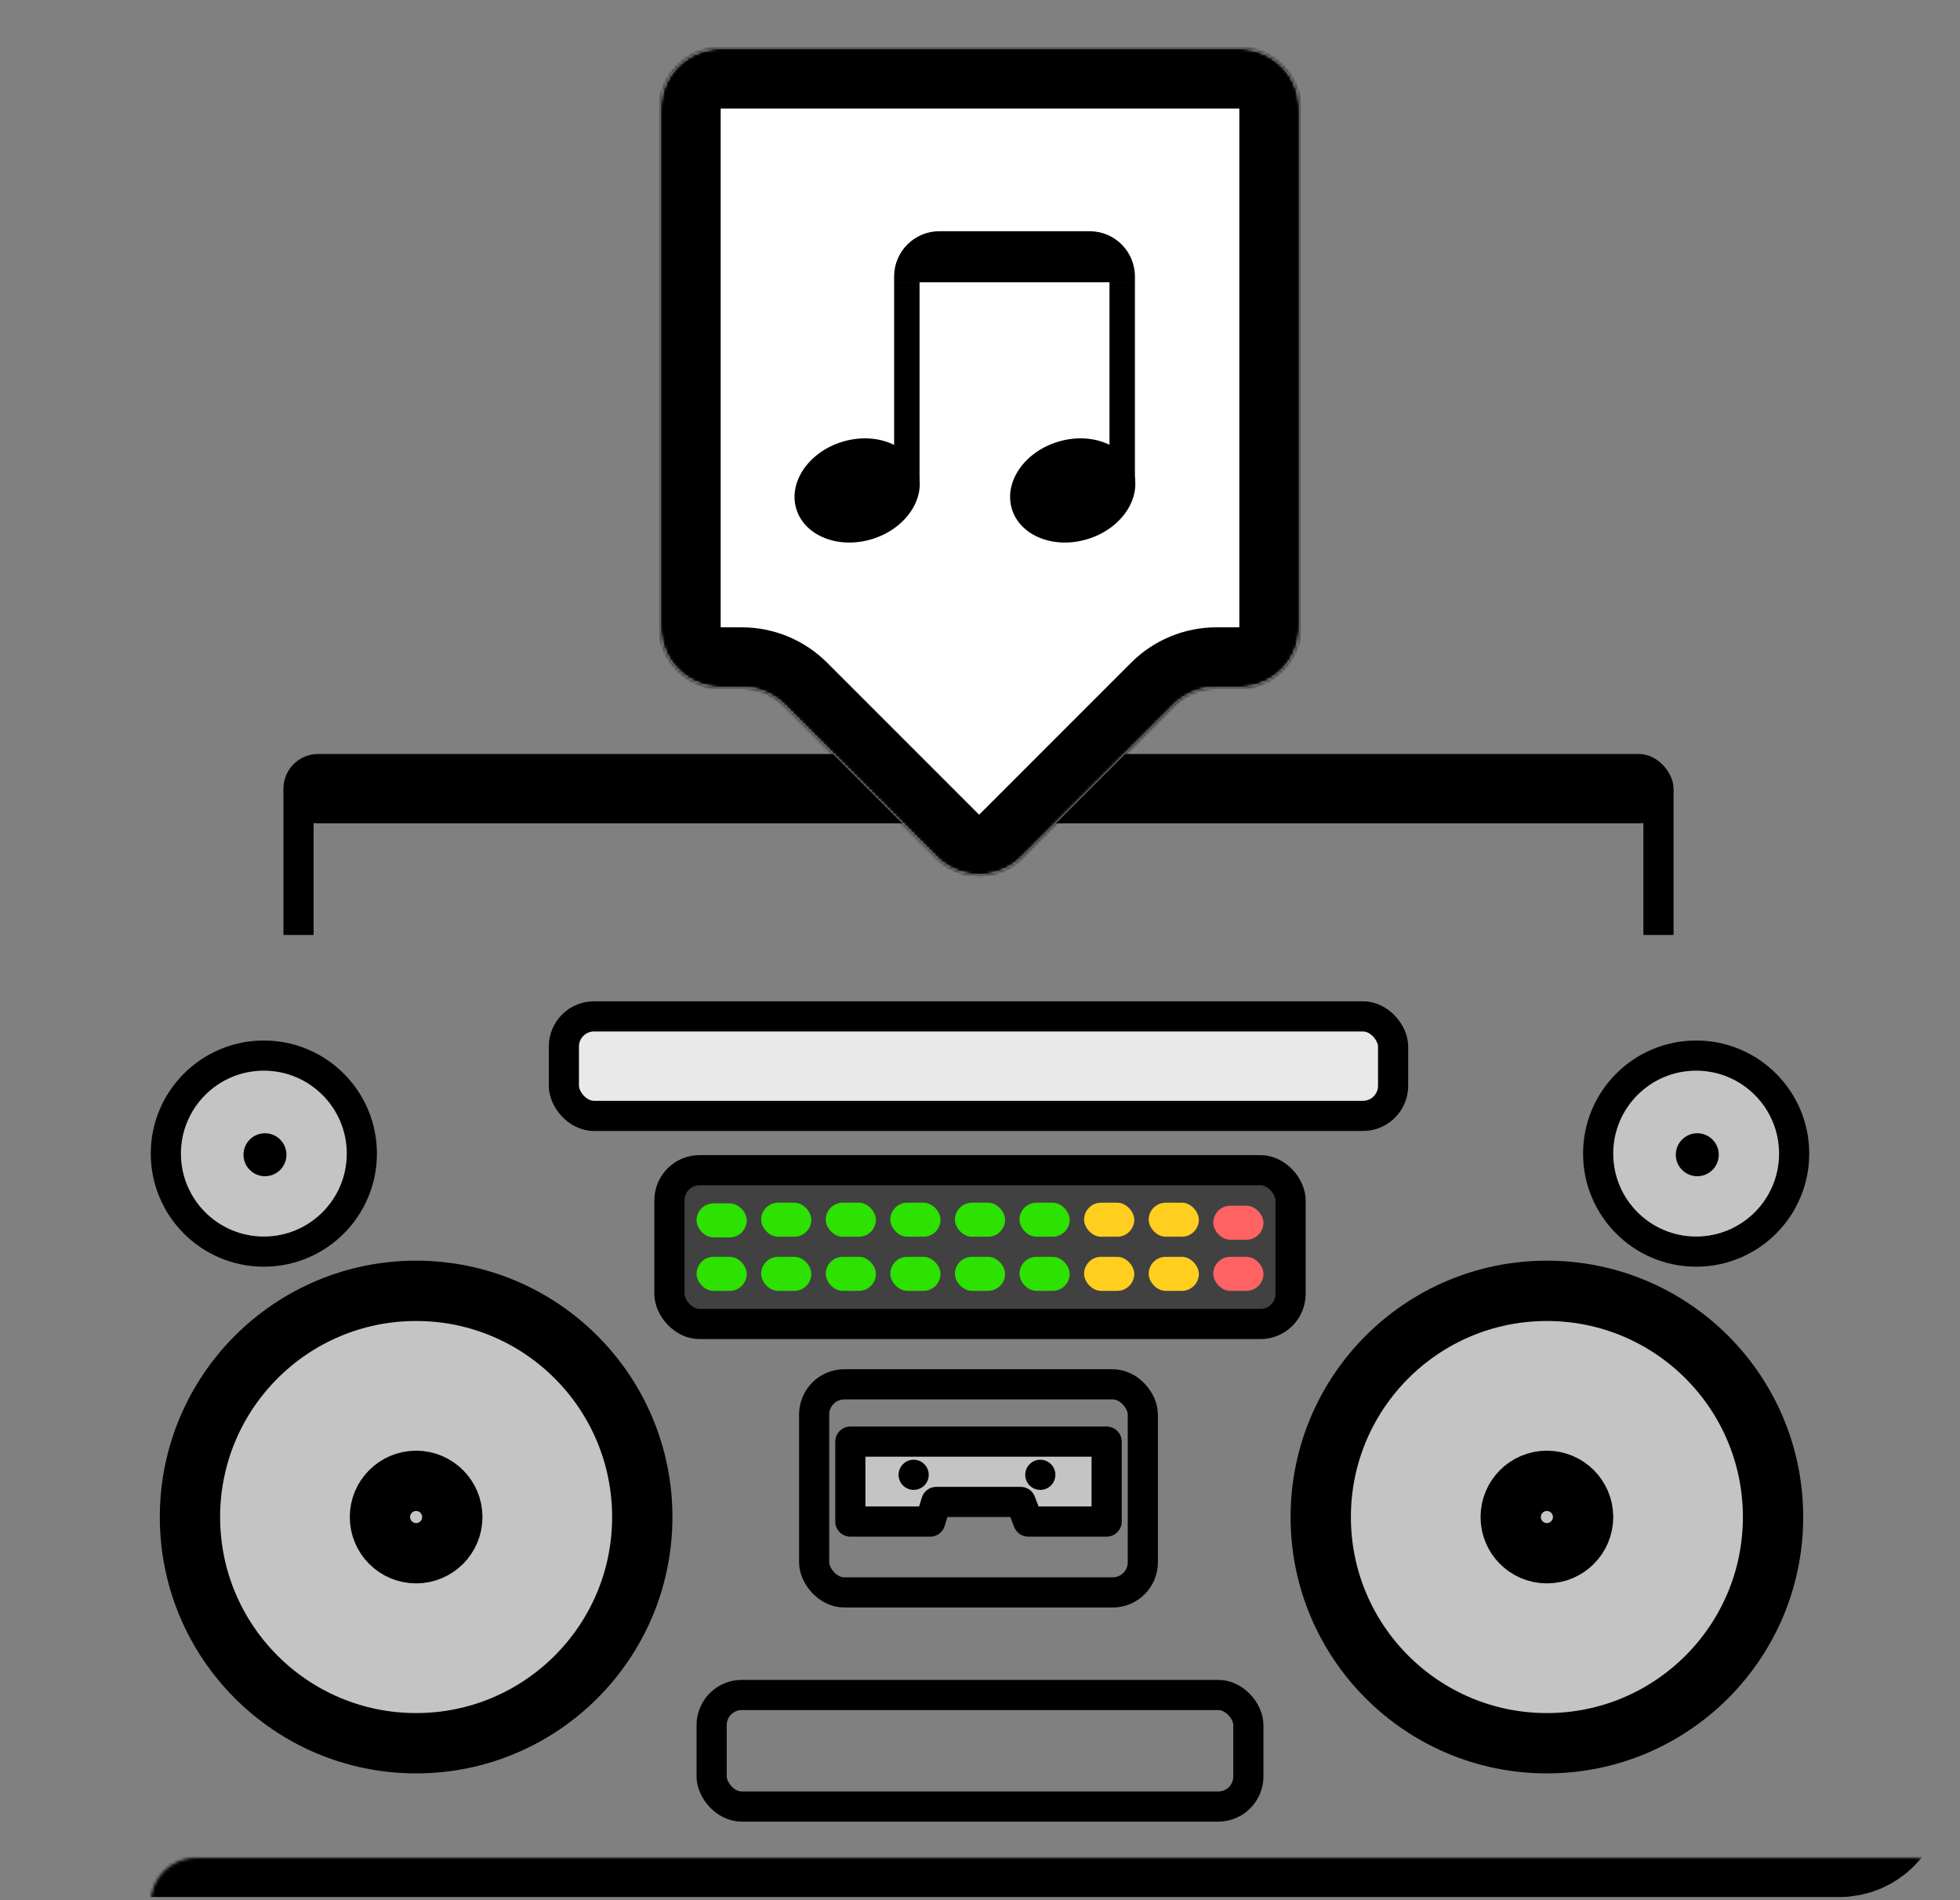 <svg width="100%" viewBox="0 0 650 630" fill="none" xmlns="http://www.w3.org/2000/svg">
<rect x="0" y="0" width="650" height="630" fill="#808080" stroke="none"/>
<g id="Boombox">
<g id="boombox">
<g id="body">
<g id="body_2">
<mask id="path-1-inside-1" fill="white">
<rect x="25" y="308" width="600" height="301" rx="15"/>
</mask>
<rect x="25" y="308" width="600" height="301" rx="15" fill="#676767" stroke="black" stroke-width="40" stroke-linejoin="round" mask="url(#path-1-inside-1)"/>
</g>
<rect id="Rectangle 2" x="187" y="337" width="275" height="33" rx="10" fill="#E9E9E9" stroke="black" stroke-width="10"/>
<rect id="Rectangle 7" x="236" y="562" width="178" height="37" rx="10" stroke="black" stroke-width="10"/>
<g id="tape">
<rect id="Rectangle 1" x="270" y="459" width="109" height="69" rx="10" stroke="black" stroke-width="10"/>
<path id="Vector 1" d="M367 478H282V504.5H308.5L310.5 498H338.5L341 504.5H367V478Z" fill="#C4C4C4" stroke="black" stroke-width="10" stroke-linecap="round" stroke-linejoin="round"/>
<circle id="Ellipse 5" cx="303" cy="489" r="5" fill="black"/>
<circle id="Ellipse 6" cx="345" cy="489" r="5" fill="black"/>
</g>
</g>
<g id="tweeter2">
<circle id="Ellipse 1" cx="562.5" cy="382.5" r="32.5" fill="#C4C4C4" stroke="black" stroke-width="10"/>
<circle id="Ellipse 2" cx="562.875" cy="382.875" r="7.125" fill="black"/>
</g>
<g id="tweeter1">
<circle id="Ellipse 1_2" cx="87.5" cy="382.5" r="32.5" fill="#C4C4C4" stroke="black" stroke-width="10"/>
<circle id="Ellipse 2_2" cx="87.875" cy="382.875" r="7.125" fill="black"/>
</g>
<g id="driver2">
<circle id="Ellipse 3" cx="513" cy="503" r="75" fill="#C4C4C4" stroke="black" stroke-width="20"/>
<circle id="Ellipse 4" cx="513" cy="503" r="12" stroke="black" stroke-width="20"/>
</g>
<g id="driver1">
<circle id="Ellipse 3_2" cx="138" cy="503" r="75" fill="#C4C4C4" stroke="black" stroke-width="20"/>
<circle id="Ellipse 4_2" cx="138" cy="503" r="12" stroke="black" stroke-width="20"/>
</g>
<g id="handle">
<rect id="Rectangle 4" x="94" y="250" width="461" height="23" rx="11.5" fill="black"/>
<rect id="Rectangle 5" x="545" y="262" width="10" height="48" fill="black"/>
<rect id="Rectangle 6" x="94" y="262" width="10" height="48" fill="black"/>
</g>
<g id="vu">
<rect id="border" x="222" y="388" width="206" height="51" rx="10" fill="#414141" stroke="black" stroke-width="10"/>
<g id="bottom">
<rect id="1" x="231" y="416.72" width="16.643" height="11.287" rx="5.643" fill="#2DE100"/>
<rect id="2" x="252.42" y="416.72" width="16.643" height="11.287" rx="5.643" fill="#2DE100"/>
<rect id="3" x="273.839" y="416.72" width="16.643" height="11.287" rx="5.643" fill="#2DE100"/>
<rect id="4" x="295.259" y="416.72" width="16.643" height="11.287" rx="5.643" fill="#2DE100"/>
<rect id="5" x="316.679" y="416.72" width="16.643" height="11.287" rx="5.643" fill="#2DE100"/>
<rect id="6" x="338.098" y="416.72" width="16.643" height="11.287" rx="5.643" fill="#2DE100"/>
<rect id="7" x="359.518" y="416.72" width="16.643" height="11.287" rx="5.643" fill="#FFCE1F"/>
<rect id="8" x="380.937" y="416.72" width="16.643" height="11.287" rx="5.643" fill="#FFCE1F"/>
<rect id="9" x="402.357" y="416.72" width="16.643" height="11.287" rx="5.643" fill="#FF6262"/>
</g>
<g id="top">
<rect id="1_2" x="231" y="398.993" width="16.643" height="11.287" rx="5.643" fill="#2DE100"/>
<rect id="2_2" x="252.42" y="398.773" width="16.643" height="11.287" rx="5.643" fill="#2DE100"/>
<rect id="3_2" x="273.839" y="398.773" width="16.643" height="11.287" rx="5.643" fill="#2DE100"/>
<rect id="4_2" x="295.259" y="398.773" width="16.643" height="11.287" rx="5.643" fill="#2DE100"/>
<rect id="5_2" x="316.679" y="398.773" width="16.643" height="11.287" rx="5.643" fill="#2DE100"/>
<rect id="6_2" x="338.098" y="398.773" width="16.643" height="11.287" rx="5.643" fill="#2DE100"/>
<rect id="7_2" x="359.518" y="398.773" width="16.643" height="11.287" rx="5.643" fill="#FFCE1F"/>
<rect id="8_2" x="380.937" y="398.773" width="16.643" height="11.287" rx="5.643" fill="#FFCE1F"/>
<rect id="9_2" x="402.357" y="399.773" width="16.643" height="11.287" rx="5.643" fill="#FF6262"/>
</g>
</g>
</g>
<g id="bubble">
<g id="outline">
<mask id="path-38-inside-2" fill="white">
<path fill-rule="evenodd" clip-rule="evenodd" d="M431 36C431 24.954 422.046 16 411 16H239C227.954 16 219 24.954 219 36V208C219 219.046 227.954 228 239 228H246.005C251.309 228 256.396 230.107 260.147 233.858L310.569 284.279C318.379 292.09 331.042 292.09 338.853 284.279L389.274 233.858C393.025 230.107 398.112 228 403.416 228H411C422.046 228 431 219.046 431 208V36Z"/>
</mask>
<path fill-rule="evenodd" clip-rule="evenodd" d="M431 36C431 24.954 422.046 16 411 16H239C227.954 16 219 24.954 219 36V208C219 219.046 227.954 228 239 228H246.005C251.309 228 256.396 230.107 260.147 233.858L310.569 284.279C318.379 292.09 331.042 292.09 338.853 284.279L389.274 233.858C393.025 230.107 398.112 228 403.416 228H411C422.046 228 431 219.046 431 208V36Z" fill="white"/>
<path d="M389.274 233.858L375.132 219.716L389.274 233.858ZM310.569 284.279L296.426 298.421L310.569 284.279ZM338.853 284.279L352.995 298.421L338.853 284.279ZM260.147 233.858L274.289 219.716L260.147 233.858ZM239 36H411V-4H239V36ZM239 208V36H199V208H239ZM246.005 208H239V248H246.005V208ZM324.711 270.137L274.289 219.716L246.005 248L296.426 298.421L324.711 270.137ZM375.132 219.716L324.711 270.137L352.995 298.421L403.416 248L375.132 219.716ZM411 208H403.416V248H411V208ZM411 36V208H451V36H411ZM411 248C433.091 248 451 230.091 451 208H411C411 208.014 410.999 208.022 410.999 208.024C410.999 208.026 410.999 208.025 411 208.021C411 208.017 411.002 208.013 411.003 208.007C411.005 208.002 411.007 207.998 411.008 207.994C411.011 207.986 411.013 207.984 411.012 207.986C411.01 207.989 411.006 207.994 411 208C410.994 208.006 410.989 208.01 410.986 208.012C410.984 208.013 410.986 208.011 410.994 208.008C410.998 208.007 411.002 208.005 411.007 208.003C411.013 208.002 411.017 208 411.021 208C411.025 207.999 411.026 207.999 411.024 207.999C411.022 207.999 411.014 208 411 208V248ZM403.416 248V208C392.808 208 382.633 212.214 375.132 219.716L403.416 248ZM296.426 298.421C312.047 314.042 337.374 314.042 352.995 298.421L324.711 270.137C324.701 270.147 324.695 270.152 324.693 270.154C324.691 270.155 324.692 270.154 324.695 270.152C324.699 270.15 324.703 270.147 324.708 270.145C324.713 270.142 324.717 270.14 324.721 270.139C324.729 270.135 324.732 270.135 324.729 270.136C324.726 270.136 324.719 270.137 324.711 270.137C324.702 270.137 324.695 270.136 324.692 270.136C324.69 270.135 324.693 270.135 324.701 270.139C324.704 270.14 324.709 270.142 324.714 270.145C324.718 270.147 324.723 270.15 324.726 270.152C324.729 270.154 324.73 270.155 324.728 270.154C324.727 270.152 324.721 270.147 324.711 270.137L296.426 298.421ZM246.005 248H246.005L274.289 219.716C266.788 212.214 256.614 208 246.005 208V248ZM199 208C199 230.091 216.909 248 239 248V208C238.986 208 238.978 207.999 238.976 207.999C238.974 207.999 238.975 207.999 238.979 208C238.983 208 238.987 208.002 238.993 208.003C238.998 208.005 239.002 208.007 239.006 208.008C239.014 208.011 239.016 208.013 239.014 208.012C239.011 208.01 239.006 208.006 239 208C238.994 207.994 238.99 207.989 238.988 207.986C238.987 207.984 238.989 207.986 238.992 207.994C238.993 207.998 238.995 208.002 238.997 208.007C238.998 208.013 239 208.017 239 208.021C239.001 208.025 239.001 208.026 239.001 208.024C239.001 208.022 239 208.014 239 208H199ZM411 36C411.014 36 411.022 36.001 411.024 36.001C411.026 36.001 411.025 36.001 411.021 36C411.017 35.999 411.013 35.998 411.007 35.997C411.002 35.995 410.998 35.993 410.994 35.992C410.986 35.989 410.984 35.987 410.986 35.988C410.989 35.99 410.994 35.994 411 36C411.006 36.006 411.01 36.011 411.012 36.014C411.013 36.016 411.011 36.014 411.008 36.006C411.007 36.002 411.005 35.998 411.003 35.993C411.002 35.987 411 35.983 411 35.979C410.999 35.975 410.999 35.974 410.999 35.976C410.999 35.978 411 35.986 411 36H451C451 13.909 433.091 -4 411 -4V36ZM239 -4C216.909 -4 199 13.909 199 36H239C239 35.986 239.001 35.978 239.001 35.976C239.001 35.974 239.001 35.975 239 35.979C239 35.983 238.998 35.987 238.997 35.993C238.995 35.998 238.993 36.002 238.992 36.006C238.989 36.014 238.987 36.016 238.988 36.014C238.99 36.011 238.994 36.006 239 36C239.006 35.994 239.011 35.99 239.014 35.988C239.016 35.987 239.014 35.989 239.006 35.992C239.002 35.993 238.998 35.995 238.993 35.997C238.987 35.998 238.983 35.999 238.979 36C238.975 36.001 238.974 36.001 238.976 36.001C238.978 36.001 238.986 36 239 36V-4Z" fill="black" mask="url(#path-38-inside-2)"/>
</g>
<g id="note">
<ellipse id="Ellipse 7" cx="284.256" cy="162.618" rx="21.087" ry="16.869" transform="rotate(-17 284.256 162.618)" fill="black"/>
<ellipse id="Ellipse 8" cx="355.744" cy="162.618" rx="21.087" ry="16.869" transform="rotate(-17 355.744 162.618)" fill="black"/>
<rect id="Rectangle 11" x="296.52" y="93.608" width="8.435" height="67.477" fill="black"/>
<rect id="Rectangle 12" x="367.941" y="93.608" width="8.435" height="67.477" fill="black"/>
<path id="Rectangle 13" d="M296.52 91.668C296.52 83.383 303.236 76.668 311.52 76.668H361.376C369.66 76.668 376.376 83.383 376.376 91.668V93.608H296.52V91.668Z" fill="black"/>
</g>
</g>
</g>
</svg>
